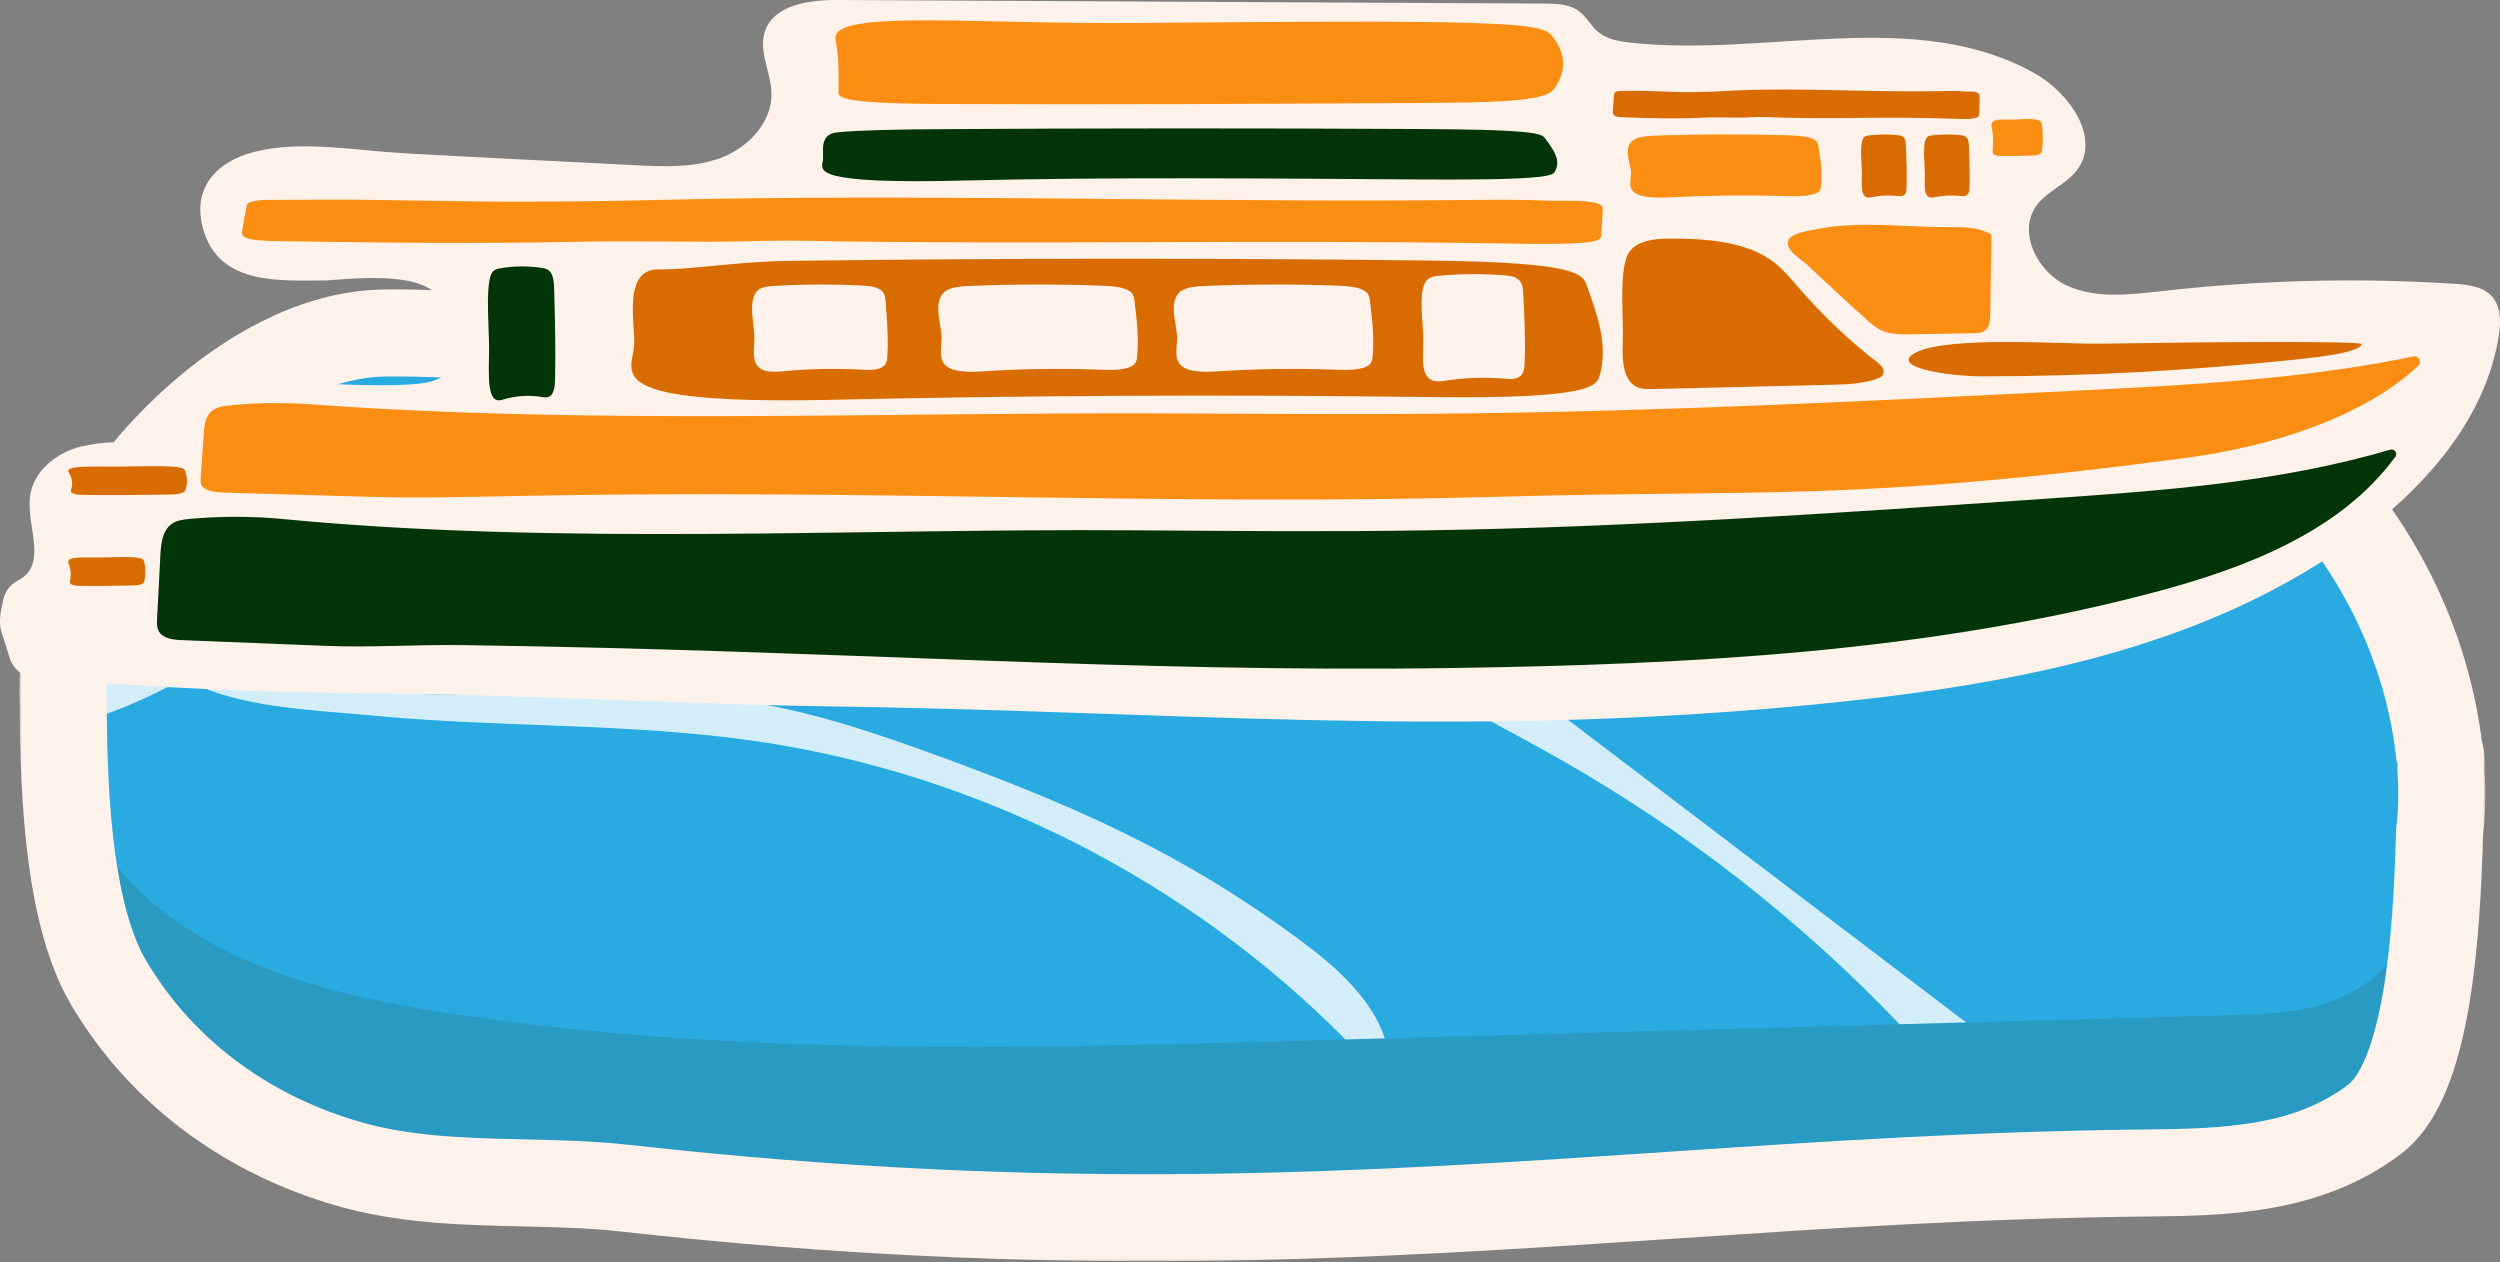 
<svg width="517" height="261" viewBox="0 0 517 261" fill="none" xmlns="http://www.w3.org/2000/svg">
<rect x="0" y="0" width="517" height="261" fill="#808080" stroke="none"/>
<g clip-path="url(#clip0)">
<path d="M22.142 205.191C33.949 225.099 52.372 236.981 71.266 242.536C90.16 248.091 109.796 245.572 129.094 247.725C262.515 262.652 338.955 245.619 443.885 244.567C459.95 244.407 476.841 243.965 490.725 233.503C504.608 223.041 503.969 178.674 504.524 160.363C504.89 148.18 492.003 164.01 482.707 162.13C473.41 160.25 463.954 161.97 454.63 163.53C402.131 172.291 349.144 175.741 296.214 175.449C228.253 175.073 160.311 168.531 93.046 155.879C93.356 151.433 99.607 155.371 98.262 159.489C96.928 163.606 92.735 164.32 89.295 164.414C70.345 159.573 12.855 117.227 12.771 142.7C12.696 163.493 13.438 190.301 22.142 205.191Z" fill="#299AC1"/>
<path d="M504.646 167.46C504.402 181.945 499.57 197.078 487.642 204.41C487.134 204.739 486.608 205.04 486.072 205.322C478.449 209.373 469.453 209.702 460.824 209.937C442.739 210.436 424.663 210.934 406.577 211.432C401.99 211.554 397.403 211.686 392.816 211.808C378.387 212.203 363.968 212.607 349.539 213.002C334.001 213.425 318.454 213.857 302.916 214.28C291.429 214.6 279.933 214.91 268.447 215.23C229.795 216.292 190.964 217.335 152.387 215.38C131.378 214.327 110.445 212.372 89.643 209.054C85.281 208.358 80.863 207.55 76.455 206.572C53.961 201.647 31.787 192.595 20.178 173.316C19.557 172.282 18.975 171.238 18.439 170.176C15.299 163.972 13.504 157.242 12.931 150.342C12.912 150.117 12.893 149.901 12.874 149.675C12.667 146.874 12.649 144.045 12.827 141.206C13.598 128.572 18.072 115.93 25.31 105.524C27.811 101.924 30.753 98.277 34.052 94.761C36.75 91.875 39.692 89.093 42.813 86.499C53.529 77.597 66.397 70.989 79.331 70.857C98.403 70.669 116.517 73.292 136.003 71.929C141.116 71.572 146.23 71.233 151.353 70.914C172.944 69.532 194.554 68.432 216.174 67.624C224.766 67.304 233.348 67.022 241.939 66.797C242.841 66.768 243.753 66.75 244.656 66.721C250.155 66.58 255.644 66.449 261.134 66.355C265.768 66.251 270.402 66.176 275.036 66.11C283.355 65.988 291.664 65.913 299.983 65.885C324.141 65.781 348.298 66.035 372.447 66.637C373.828 66.674 375.21 66.712 376.592 66.75C393.079 67.22 409.802 68.112 425.734 71.816C433.517 73.612 441.103 76.074 448.379 79.477C452.439 81.376 456.35 83.575 460.081 86.038C464.302 88.82 468.297 91.941 472.038 95.353C490.687 112.367 502.917 136.543 504.524 161.791C504.646 163.653 504.693 165.551 504.646 167.46Z" fill="#29ABE2"/>
<path opacity="0.8" d="M311.329 114.632C306.864 115.525 295.237 119.642 286.513 121.24C291.101 124.342 295.612 127.567 300.077 130.819C311.16 138.893 322.082 147.193 333.005 155.503C357.529 174.143 382.053 192.792 406.578 211.432C401.991 211.554 397.403 211.686 392.816 211.808C372.466 190.489 349.041 172.141 323.464 157.505C311.263 150.53 298.573 144.383 286.946 136.487C276.653 129.503 267.281 121.193 256.697 114.661C245.492 107.752 232.972 103.014 220.038 100.58C216.325 99.884 197.036 99.386 189.545 98.042C176.432 102.018 162.962 104.81 149.294 105.092C137.394 105.336 125.447 103.682 113.622 105.063C88.468 107.996 67.948 123.139 46.46 135.65C48.622 136.628 50.69 137.69 52.382 138.226C65.711 142.428 79.848 143.556 93.751 143.678C114.6 143.866 135.627 141.939 156.194 145.379C169.109 147.541 181.583 151.781 193.887 156.274C208.946 161.773 223.892 167.695 238.104 175.13C249.713 181.193 260.805 188.261 271.21 196.214C277.555 201.055 284.079 207.503 286.372 214.731L278.223 214.957C245.718 182.095 202.394 160.034 156.645 153.313C130.288 149.449 103.545 150.512 77.066 147.974C65.344 146.855 48.66 146.413 38.263 140.388C38.216 140.36 38.169 140.332 38.122 140.303C34.175 142.409 30.17 144.364 26.081 146.075C22.669 147.494 17.302 149.384 12.931 150.342C12.912 150.117 12.893 149.901 12.874 149.675C12.668 146.874 12.649 144.045 12.827 141.206C24.944 131.326 42.211 126.063 55.879 118.74C74.274 108.889 93.093 98.718 113.998 95.598C129.075 93.361 144.482 94.902 159.625 93.201C176.15 91.349 191.979 85.681 207.62 80.05C219.962 75.604 232.314 71.168 244.656 66.721C250.155 66.58 255.644 66.449 261.134 66.355C242.814 77.108 223.506 86.17 203.513 93.379C211.578 93.671 219.991 94.752 222.472 95.09C235.369 96.848 248.012 100.467 259.855 105.881C265.806 108.607 271.53 111.747 277.104 115.168C280.507 113.57 285.714 112.527 287.397 112.188C298.667 109.942 309.975 107.864 321.283 105.787C346.108 101.228 371.056 96.585 396.116 93.454C417.378 90.465 438.706 87.993 460.082 86.038C464.302 88.82 468.297 91.941 472.038 95.353C429.391 94.62 386.923 100.533 345.037 108.165C333.785 110.214 322.552 112.414 311.329 114.632Z" fill="white"/>
</g>
<mask id="path-4-outside-1" maskUnits="userSpaceOnUse" x="4" y="54.866" width="510" height="206" fill="black">
<rect fill="white" x="4" y="54.866" width="510" height="206"/>
<path fill-rule="evenodd" clip-rule="evenodd" d="M504.501 172.102C504.76 169.894 504.904 167.671 504.941 165.463C504.988 163.555 504.941 161.656 504.819 159.795C504.81 159.651 504.8 159.507 504.79 159.362C504.799 159.023 504.809 158.69 504.819 158.366C504.863 156.885 504.712 155.818 504.395 155.083C501.66 131.558 489.819 109.309 472.333 93.357C468.592 89.945 464.597 86.824 460.376 84.042C456.645 81.579 452.734 79.379 448.674 77.481C441.398 74.078 433.812 71.615 426.029 69.82C410.097 66.116 393.374 65.223 376.887 64.753L372.742 64.64C348.593 64.039 324.436 63.785 300.278 63.888C291.959 63.917 283.65 63.992 275.331 64.114C270.697 64.18 266.063 64.255 261.429 64.358C255.939 64.452 250.449 64.584 244.951 64.725C244.499 64.739 244.046 64.751 243.592 64.763C243.139 64.774 242.685 64.786 242.234 64.8C233.643 65.026 225.061 65.308 216.469 65.627C194.849 66.436 173.239 67.536 151.648 68.917C146.525 69.237 141.411 69.575 136.298 69.933C124.87 70.732 113.913 70.16 102.959 69.589C95.235 69.186 87.513 68.783 79.626 68.861C66.692 68.993 53.823 75.601 43.108 84.502C39.987 87.097 37.045 89.879 34.347 92.765C31.048 96.28 28.105 99.927 25.605 103.528C18.367 113.933 13.893 126.576 13.122 139.209C12.979 141.482 12.963 143.748 13.068 145.999C13.169 165.867 14.456 189.541 22.437 203.194C34.243 223.103 52.667 234.985 71.561 240.54C83.531 244.06 95.8 244.338 108.092 244.617C115.201 244.778 122.318 244.94 129.389 245.729C218.336 255.68 281.959 251.427 345.581 247.174C377.392 245.048 409.203 242.921 444.18 242.57C460.245 242.41 477.136 241.969 491.02 231.507C502.109 223.151 503.933 193.165 504.501 172.102Z"/>
</mask>
<path d="M504.941 165.463L495.944 165.242L495.943 165.276L495.942 165.311L504.941 165.463ZM504.501 172.102L495.562 171.053L495.515 171.455L495.504 171.86L504.501 172.102ZM504.819 159.795L495.837 160.367L495.838 160.376L495.838 160.385L504.819 159.795ZM504.79 159.362L495.793 159.12L495.782 159.55L495.811 159.978L504.79 159.362ZM504.819 158.366L513.814 158.639L513.815 158.637L504.819 158.366ZM504.395 155.083L495.455 156.122L495.608 157.434L496.13 158.646L504.395 155.083ZM472.333 93.357L478.399 86.708L478.398 86.707L472.333 93.357ZM460.376 84.042L455.419 91.553L455.423 91.556L460.376 84.042ZM448.674 77.481L444.861 85.633L444.861 85.633L448.674 77.481ZM426.029 69.82L423.992 78.586L423.999 78.588L424.006 78.589L426.029 69.82ZM376.887 64.753L377.143 55.757L377.132 55.757L376.887 64.753ZM372.742 64.64L372.986 55.644L372.976 55.644L372.966 55.643L372.742 64.64ZM300.278 63.888L300.309 72.888L300.317 72.888L300.278 63.888ZM275.331 64.114L275.459 73.113L275.463 73.113L275.331 64.114ZM261.429 64.358L261.583 73.357L261.606 73.357L261.629 73.356L261.429 64.358ZM244.951 64.725L244.72 55.728L244.695 55.729L244.669 55.729L244.951 64.725ZM243.592 64.763L243.825 73.76H243.825L243.592 64.763ZM242.234 64.8L242.47 73.797L242.493 73.796L242.515 73.796L242.234 64.8ZM216.469 65.627L216.134 56.634L216.133 56.634L216.469 65.627ZM151.648 68.917L152.208 77.9L152.215 77.9L152.222 77.899L151.648 68.917ZM136.298 69.933L135.671 60.954L135.67 60.955L136.298 69.933ZM102.959 69.589L103.428 60.601L102.959 69.589ZM79.626 68.861L79.537 59.861L79.534 59.861L79.626 68.861ZM43.108 84.502L37.357 77.579L37.354 77.582L43.108 84.502ZM34.347 92.765L40.91 98.924L40.916 98.917L40.921 98.911L34.347 92.765ZM25.605 103.528L32.993 108.667L32.997 108.662L25.605 103.528ZM13.122 139.209L22.104 139.775L22.105 139.766L22.105 139.758L13.122 139.209ZM13.068 145.999L22.068 145.953L22.067 145.766L22.058 145.578L13.068 145.999ZM22.437 203.194L14.667 207.736L14.682 207.761L14.696 207.785L22.437 203.194ZM71.561 240.54L74.1 231.905H74.1L71.561 240.54ZM108.092 244.617L108.297 235.619L108.092 244.617ZM129.389 245.729L130.389 236.784L130.386 236.784L129.389 245.729ZM345.581 247.174L346.181 256.154L345.581 247.174ZM444.18 242.57L444.091 233.571H444.09L444.18 242.57ZM491.02 231.507L485.603 224.319L485.603 224.319L491.02 231.507ZM495.942 165.311C495.91 167.232 495.785 169.155 495.562 171.053L513.439 173.152C513.735 170.633 513.898 168.11 513.94 165.615L495.942 165.311ZM495.838 160.385C495.944 161.999 495.984 163.626 495.944 165.242L513.938 165.685C513.993 163.484 513.938 161.314 513.799 159.205L495.838 160.385ZM495.811 159.978C495.82 160.107 495.829 160.237 495.837 160.367L513.801 159.223C513.791 159.065 513.78 158.906 513.769 158.747L495.811 159.978ZM513.787 159.605C513.796 159.273 513.805 158.951 513.814 158.639L495.823 158.094C495.813 158.429 495.803 158.772 495.793 159.12L513.787 159.605ZM513.815 158.637C513.875 156.631 513.74 154.025 512.66 151.52L496.13 158.646C496 158.345 495.925 158.099 495.883 157.932C495.84 157.766 495.824 157.658 495.82 157.624C495.813 157.571 495.834 157.706 495.823 158.096L513.815 158.637ZM466.267 100.006C482.229 114.568 492.983 134.856 495.455 156.122L513.335 154.044C510.338 128.26 497.408 104.051 478.399 86.708L466.267 100.006ZM455.423 91.556C459.24 94.073 462.865 96.903 466.268 100.007L478.398 86.707C474.319 82.987 469.953 79.576 465.33 76.528L455.423 91.556ZM444.861 85.633C448.515 87.342 452.043 89.325 455.419 91.553L465.334 76.53C461.246 73.832 456.954 71.417 452.486 69.328L444.861 85.633ZM424.006 78.589C431.282 80.268 438.252 82.542 444.861 85.633L452.486 69.328C444.544 65.614 436.342 62.962 428.052 61.05L424.006 78.589ZM376.63 73.75C393.066 74.218 409.007 75.103 423.992 78.586L428.067 61.053C411.186 57.13 393.682 56.228 377.143 55.757L376.63 73.75ZM372.497 73.637L376.642 73.75L377.132 55.757L372.986 55.644L372.497 73.637ZM300.317 72.888C324.386 72.785 348.456 73.038 372.517 73.638L372.966 55.643C348.731 55.039 324.486 54.785 300.24 54.889L300.317 72.888ZM275.463 73.113C283.748 72.991 292.024 72.916 300.309 72.888L300.248 54.889C291.895 54.917 283.551 54.992 275.199 55.115L275.463 73.113ZM261.629 73.356C266.228 73.254 270.835 73.179 275.459 73.113L275.203 55.115C270.558 55.181 265.897 55.257 261.228 55.361L261.629 73.356ZM245.181 73.722C250.673 73.581 256.132 73.451 261.583 73.357L261.274 55.36C255.746 55.454 250.226 55.587 244.72 55.728L245.181 73.722ZM243.825 73.76C244.275 73.748 244.752 73.736 245.232 73.721L244.669 55.729C244.246 55.743 243.817 55.754 243.359 55.766L243.825 73.76ZM242.515 73.796C242.938 73.783 243.368 73.772 243.825 73.76L243.359 55.766C242.91 55.777 242.432 55.79 241.953 55.805L242.515 73.796ZM216.804 74.621C225.369 74.303 233.918 74.022 242.47 73.797L241.998 55.803C233.367 56.03 224.752 56.313 216.134 56.634L216.804 74.621ZM152.222 77.899C173.736 76.522 195.266 75.427 216.805 74.621L216.133 56.634C194.432 57.445 172.743 58.549 151.073 59.936L152.222 77.899ZM136.925 78.911C142.016 78.555 147.108 78.218 152.208 77.9L151.087 59.935C145.942 60.256 140.806 60.596 135.671 60.954L136.925 78.911ZM102.49 78.577C113.37 79.144 124.864 79.754 136.926 78.911L135.67 60.955C124.875 61.709 114.457 61.176 103.428 60.601L102.49 78.577ZM79.715 77.861C87.277 77.786 94.724 78.172 102.49 78.577L103.428 60.601C95.747 60.2 87.748 59.781 79.537 59.861L79.715 77.861ZM48.858 91.425C58.754 83.205 69.672 77.963 79.718 77.861L79.534 59.861C63.712 60.022 48.893 67.996 37.357 77.579L48.858 91.425ZM40.921 98.911C43.364 96.299 46.032 93.775 48.861 91.423L37.354 77.582C33.942 80.418 30.726 83.459 27.772 86.619L40.921 98.911ZM32.997 108.662C35.24 105.432 37.904 102.127 40.91 98.924L27.784 86.606C24.192 90.434 20.971 94.423 18.213 98.394L32.997 108.662ZM22.105 139.758C22.773 128.811 26.676 117.75 32.993 108.667L18.217 98.388C10.059 110.117 5.012 124.341 4.139 138.661L22.105 139.758ZM22.058 145.578C21.968 143.653 21.982 141.716 22.104 139.775L4.14 138.644C3.976 141.248 3.957 143.843 4.078 146.419L22.058 145.578ZM4.068 146.044C4.119 156.102 4.468 167.432 5.874 178.103C7.258 188.606 9.769 199.357 14.667 207.736L30.207 198.652C27.124 193.379 25 185.466 23.72 175.751C22.462 166.205 22.117 155.763 22.068 145.953L4.068 146.044ZM14.696 207.785C27.858 229.981 48.343 243.094 69.022 249.174L74.1 231.905C56.991 226.875 40.628 216.225 30.178 198.604L14.696 207.785ZM69.022 249.174C82.323 253.085 95.79 253.34 107.888 253.615L108.297 235.619C95.811 235.336 84.74 235.034 74.1 231.905L69.022 249.174ZM107.888 253.615C115.064 253.778 121.781 253.936 128.391 254.673L130.386 236.784C122.854 235.944 115.339 235.779 108.297 235.619L107.888 253.615ZM128.388 254.673C218.184 264.719 282.485 260.412 346.181 256.154L344.981 238.194C281.433 242.442 218.488 246.641 130.389 236.784L128.388 254.673ZM346.181 256.154C378.017 254.026 409.585 251.918 444.271 251.57L444.09 233.571C408.822 233.925 376.767 236.069 344.981 238.194L346.181 256.154ZM444.27 251.57C459.953 251.414 479.857 251.188 496.436 238.694L485.603 224.319C474.415 232.75 460.537 233.407 444.091 233.571L444.27 251.57ZM496.436 238.694C501.077 235.197 504.053 230.035 506.072 225.026C508.141 219.892 509.562 214.015 510.577 208.088C512.606 196.237 513.212 182.926 513.497 172.345L495.504 171.86C495.221 182.342 494.632 194.555 492.835 205.051C491.936 210.298 490.786 214.8 489.377 218.297C487.917 221.919 486.507 223.638 485.603 224.319L496.436 238.694Z" fill="#FFF2EA" mask="url(#path-4-outside-1)"/>
<g clip-path="url(#clip1)">
<path d="M67.547 57.995C77.002 57.263 90.954 56.07 92.342 64.755C93.647 72.902 95.457 78.083 87.383 79.249C79.309 80.414 57.919 78.786 49.762 78.607C37.779 78.345 36.577 81.966 35.362 89.686C35.127 91.19 33.151 91.735 31.639 91.59C26.818 91.127 20.927 91.321 16.693 92.362C11.63 93.611 6.837 97.502 6.202 102.696C5.442 108.898 10.035 116.852 3.688 120.059C2.161 120.832 1.063 122.267 0.676 123.943C-0.767 130.207 0.324 130.028 1.795 135.45C3.75 142.631 12.342 140.403 19.725 141.03C42.683 142.983 65.751 143.286 88.785 143.583C110.948 143.873 146.925 145.742 169.089 146.032C241.761 146.984 299.218 152.723 371.593 146.032C413.109 142.196 456.393 135.036 489.497 109.594C502.599 99.523 514.126 85.892 516.73 69.529C517.186 66.68 517.248 63.431 515.321 61.285C513.484 59.236 510.466 58.891 507.731 58.705C487.494 57.367 467.14 57.939 446.979 60.209C440.356 60.954 433.332 61.823 427.295 58.988C421.259 56.153 417.225 47.971 421.121 42.542C423.331 39.465 427.357 38.134 429.595 35.085C434.444 28.47 427.965 19.239 420.838 15.211C396.16 1.248 365.287 11.948 337.135 8.809C334.808 8.547 332.37 8.14 330.56 6.657C329.006 5.387 328.081 3.449 326.465 2.269C324.482 0.821 321.851 0.752 319.399 0.738C270.679 0.483 221.96 0.241 173.24 -0C167.341 -0.028 159.944 0.972 158.156 6.608C156.857 10.699 159.433 14.976 159.537 19.267C159.682 25.296 154.757 30.498 149.142 32.622C143.527 34.747 137.332 34.471 131.337 34.161C115.424 33.34 99.504 32.588 83.591 31.705C73.763 31.16 62.222 28.925 52.525 31.422C44.561 33.471 39.34 39.217 42.227 48.061C45.811 59.084 58.181 57.995 67.547 57.995Z" fill="#FFF2EA"/>
<path d="M58.596 107.346C52.111 106.725 45.584 106.725 39.099 107.318C37.855 107.436 36.564 107.608 35.542 108.319C33.594 109.664 33.29 112.368 33.173 114.727C32.945 119.128 32.717 123.53 32.482 127.931C32.441 128.779 32.399 129.669 32.779 130.428C33.566 132.028 35.694 132.304 37.476 132.373C47.387 132.767 57.298 133.16 67.209 133.56C76.664 133.939 86.112 133.277 95.568 133.408C175.368 134.512 232.023 139.154 300.662 138.14C349.402 137.416 398.564 134.94 445.675 122.44C464.412 117.466 484.021 109.954 495.354 94.46C495.886 93.729 495.182 92.728 494.311 92.99C471.236 99.792 446.952 101.489 422.924 103.145C380.469 106.07 337.992 108.995 295.44 109.671C274.914 109.995 254.38 109.802 233.853 109.664C176.431 109.278 115.749 112.823 58.596 107.346Z" fill="#013507"/>
<path d="M65.192 83.671C59.108 83.229 52.988 83.208 46.924 83.905C46.075 84.002 45.246 84.174 44.541 84.526C42.608 85.499 42.31 87.444 42.186 89.148C41.958 92.321 41.73 95.494 41.502 98.668C41.461 99.275 41.426 99.916 41.799 100.468C42.587 101.62 44.693 101.82 46.461 101.875C56.303 102.158 66.152 102.448 75.994 102.731C85.388 103 94.787 102.82 104.167 102.62C178.124 101.034 241.886 104.655 310.034 102.724C364.121 101.192 383.446 103.786 451.912 94.708C470.069 92.3 488.717 86.23 500.093 75.661C500.935 74.882 500.203 73.481 499.077 73.716C476.499 78.414 452.789 79.621 429.313 80.794C387.148 82.905 344.955 85.016 302.693 85.499C282.304 85.733 261.915 85.588 241.52 85.492C183.725 85.223 122.615 87.851 65.192 83.671Z" fill="#F98E12"/>
<path d="M410.299 77.828C431.709 77.828 453.113 76.614 474.413 74.385C478.454 73.965 487.736 73.019 488.351 71.247C490.513 70.398 452.754 70.764 434.534 71.074C426.792 71.205 402.915 69.384 396.105 72.951C390.78 75.731 401.741 77.828 410.299 77.828Z" fill="#D86C00"/>
<path d="M335.589 71.143C335.458 74.31 335.623 78.138 337.972 79.718C339.125 80.49 340.527 80.477 341.86 80.449C353.975 80.159 366.082 79.877 378.196 79.587C381.518 79.511 384.889 79.421 388.087 78.366C388.667 78.173 389.316 77.862 389.489 77.193C389.73 76.276 388.943 75.469 388.252 74.937C382.506 70.509 377.126 65.424 372.215 59.782C370.516 57.829 368.858 55.801 366.876 54.256C361.095 49.744 352.103 49.331 345.286 49.344C342.171 49.351 337.419 49.724 336.3 53.414C334.857 58.236 335.803 65.983 335.589 71.143Z" fill="#D86C00"/>
<path d="M170.471 82.712C211.123 81.781 252.377 81.567 293.299 82.084C305.379 82.236 319.924 82.27 326.693 80.601C329.981 79.787 330.478 78.759 330.768 77.786C332.64 71.516 330.381 65.238 328.123 58.974C327.722 57.871 327.211 56.705 323.468 55.794C317.307 54.291 304.909 53.987 293.983 53.863C250.257 53.352 206.303 53.387 162.604 53.959C152.859 54.09 141.987 55.856 136.324 55.705C128.499 55.498 131.524 67.446 131.13 71.612C130.612 77.228 124.313 83.56 170.471 82.712Z" fill="#D86C00"/>
<path d="M199.189 37.341C230.207 36.582 261.694 36.92 292.92 37.106C302.14 37.162 313.232 37.175 318.405 36.562C320.912 36.265 321.292 35.885 321.513 35.52C322.943 33.202 321.216 30.884 319.496 28.566C319.193 28.159 318.799 27.732 315.946 27.393C311.243 26.835 301.788 26.724 293.444 26.683C260.078 26.497 226.532 26.504 193.187 26.718C185.748 26.766 177.336 26.931 173.137 27.366C169.152 27.773 170.464 31.719 170.167 33.257C169.766 35.334 168.067 38.107 199.189 37.341Z" fill="#013507"/>
<path d="M386.816 40.825C388.708 40.411 390.629 40.314 392.535 40.542C393.094 40.611 393.771 40.625 394.089 39.88C394.241 39.521 394.268 39.059 394.275 38.624C394.365 35.83 394.255 33.036 394.151 30.243C394.13 29.753 394.109 29.235 393.937 28.828C393.647 28.159 393.073 28.028 392.562 27.966C390.525 27.738 388.481 27.752 386.443 28.008C385.987 28.063 385.476 28.187 385.221 28.787C384.564 30.319 385.055 34.03 385.041 35.886C385.02 38.403 384.668 41.204 386.816 40.825Z" fill="#D86C00"/>
<path d="M399.835 40.825C401.727 40.411 403.647 40.314 405.554 40.542C406.113 40.611 406.79 40.625 407.108 39.88C407.26 39.521 407.287 39.059 407.294 38.624C407.384 35.83 407.273 33.036 407.17 30.243C407.149 29.753 407.128 29.235 406.956 28.828C406.666 28.159 406.092 28.028 405.581 27.966C403.544 27.738 401.499 27.752 399.462 28.008C399.006 28.063 398.495 28.187 398.239 28.787C397.583 30.319 398.074 34.03 398.06 35.886C398.039 38.403 397.687 41.204 399.835 40.825Z" fill="#D86C00"/>
<path d="M344.83 40.825C352.876 40.411 361.047 40.314 369.149 40.542C371.538 40.611 374.418 40.625 375.758 39.88C376.408 39.521 376.504 39.059 376.566 38.624C376.939 35.83 376.49 33.036 376.041 30.243C375.966 29.753 375.862 29.235 375.123 28.828C373.9 28.159 371.449 28.028 369.287 27.966C360.626 27.738 351.923 27.752 343.276 28.008C341.349 28.063 339.16 28.187 338.075 28.787C335.292 30.319 337.385 34.03 337.302 35.886C337.198 38.403 335.693 41.204 344.83 40.825Z" fill="#F98E12"/>
<path d="M67.589 41.287L55.081 41.342C52.912 41.349 51.144 41.811 51.04 42.398C50.716 44.171 50.398 45.95 50.074 47.723C49.977 48.254 49.935 48.834 51.151 49.255C52.601 49.758 55.26 49.834 57.616 49.869C78.418 50.193 99.304 50.441 120.073 49.986C128.568 49.8 138.679 49.993 147.202 49.986C154.054 49.979 159.241 49.669 166.078 49.793C214.439 50.655 258.856 49.517 311.298 50.352C316.554 50.434 321.859 50.579 326.956 50.227C328.227 50.138 329.414 49.993 330.174 49.717C331.072 49.386 331.134 48.944 331.155 48.53C331.252 46.82 331.355 45.116 331.452 43.405C331.48 42.97 331.473 42.501 330.554 42.142C328.344 41.273 322.542 41.604 320.201 41.501C315.746 41.308 311.319 41.28 306.809 41.328C251.673 41.935 199.113 40.204 145.282 41.156C139.163 41.266 133.064 41.439 126.945 41.542C120.936 41.646 114.913 41.673 108.891 41.708C96.459 41.77 80.021 41.239 67.589 41.287Z" fill="#F98E12"/>
<path d="M385.78 65.88C386.719 66.749 387.679 67.625 388.826 68.198C390.801 69.191 393.115 69.17 395.332 69.136C399.572 69.06 403.806 68.984 408.047 68.915C408.931 68.901 409.884 68.86 410.568 68.301C411.466 67.57 411.556 66.259 411.576 65.1C411.666 59.575 411.749 54.049 411.839 48.523C409.297 46.978 406.141 46.951 403.164 46.971C394.33 47.033 384.26 45.605 375.586 47.413C374.28 47.682 370.537 48.213 369.874 49.613C368.948 51.579 372.54 53.69 373.817 54.863C377.803 58.526 381.719 62.293 385.78 65.88Z" fill="#F98E12"/>
<path d="M338.262 18.785L334.891 18.819C334.304 18.826 333.828 19.116 333.8 19.488C333.71 20.619 333.627 21.751 333.538 22.882C333.51 23.22 333.503 23.593 333.828 23.855C334.221 24.172 334.933 24.227 335.568 24.248C341.176 24.455 346.805 24.614 352.407 24.324C354.7 24.207 357.421 24.324 359.721 24.324C361.565 24.317 362.967 24.124 364.811 24.2C377.851 24.752 389.82 24.027 403.958 24.552C405.374 24.607 406.804 24.697 408.178 24.476C408.523 24.421 408.841 24.324 409.048 24.151C409.29 23.938 409.304 23.662 409.311 23.4C409.338 22.31 409.366 21.227 409.394 20.137C409.401 19.861 409.401 19.564 409.152 19.329C408.558 18.778 406.99 18.985 406.362 18.922C405.16 18.798 403.965 18.778 402.75 18.812C387.886 19.198 373.714 18.095 359.203 18.702C357.552 18.771 355.908 18.881 354.258 18.95C352.635 19.012 351.012 19.033 349.388 19.054C346.046 19.088 341.612 18.75 338.262 18.785Z" fill="#D86C00"/>
<path d="M411.86 26.186C412.198 27.724 412.274 29.284 412.088 30.829C412.032 31.284 412.019 31.836 412.626 32.091C412.923 32.215 413.296 32.236 413.649 32.243C415.921 32.312 418.2 32.229 420.472 32.146C420.873 32.133 421.294 32.112 421.626 31.967C422.171 31.733 422.282 31.263 422.323 30.849C422.51 29.194 422.496 27.531 422.289 25.883C422.24 25.517 422.144 25.096 421.653 24.889C420.41 24.358 417.385 24.758 415.872 24.744C413.835 24.724 411.556 24.441 411.86 26.186Z" fill="#F98E12"/>
<path d="M14.138 116.424C14.649 117.624 14.759 118.845 14.483 120.053C14.4 120.411 14.38 120.839 15.291 121.039C15.733 121.136 16.293 121.149 16.825 121.156C20.243 121.212 23.669 121.143 27.081 121.08C27.682 121.067 28.317 121.053 28.815 120.942C29.637 120.763 29.795 120.391 29.871 120.073C30.148 118.783 30.134 117.479 29.823 116.189C29.754 115.9 29.602 115.576 28.87 115.41C26.998 114.996 22.447 115.306 20.174 115.293C17.108 115.286 13.675 115.058 14.138 116.424Z" fill="#D86C00"/>
<path d="M14.166 97.633C14.946 98.833 15.126 100.054 14.691 101.262C14.559 101.62 14.539 102.048 15.934 102.248C16.61 102.345 17.474 102.358 18.296 102.365C23.552 102.421 28.822 102.352 34.078 102.289C35.003 102.276 35.977 102.262 36.743 102.151C38.007 101.972 38.256 101.6 38.367 101.282C38.795 99.992 38.767 98.689 38.291 97.398C38.18 97.109 37.952 96.784 36.826 96.619C33.946 96.205 26.95 96.516 23.448 96.502C18.731 96.495 13.447 96.274 14.166 97.633Z" fill="#D86C00"/>
<path d="M103.752 82.712C106.556 81.829 109.395 81.629 112.213 82.118C113.042 82.263 114.05 82.291 114.513 80.718C114.741 79.952 114.775 78.98 114.796 78.055C114.927 72.129 114.768 66.19 114.616 60.271C114.589 59.23 114.554 58.126 114.299 57.263C113.877 55.842 113.021 55.559 112.268 55.435C109.257 54.953 106.225 54.98 103.22 55.525C102.55 55.649 101.791 55.904 101.411 57.174C100.444 60.416 101.169 68.308 101.141 72.247C101.1 77.565 100.575 83.519 103.752 82.712Z" fill="#013507"/>
<path d="M172.791 8.106C173.634 13.438 173.378 15.183 173.42 18.343C173.434 19.64 172.446 20.592 181.197 21.164C185.444 21.44 190.832 21.482 195.956 21.509C228.811 21.668 261.729 21.475 294.563 21.288C300.344 21.254 306.45 21.212 311.236 20.895C319.13 20.378 320.691 19.329 321.361 18.405C324.034 14.714 323.875 11.003 320.871 7.312C320.201 6.491 318.757 5.56 311.719 5.091C293.727 3.904 249.994 4.794 228.155 4.76C198.657 4.712 171.866 2.249 172.791 8.106Z" fill="#F98E12"/>
<path d="M251.176 76.841C259.464 76.269 267.869 76.138 276.212 76.455C278.671 76.551 281.641 76.572 283.022 75.537C283.692 75.041 283.796 74.406 283.851 73.806C284.231 69.943 283.775 66.073 283.312 62.217C283.229 61.534 283.126 60.823 282.366 60.257C281.109 59.333 278.581 59.147 276.357 59.064C267.448 58.747 258.483 58.767 249.58 59.119C247.591 59.195 245.346 59.367 244.227 60.195C241.361 62.313 243.516 67.452 243.433 70.019C243.316 73.482 241.769 77.365 251.176 76.841Z" fill="#FFF2EA"/>
<path d="M202.477 76.841C210.765 76.269 219.17 76.138 227.513 76.455C229.972 76.551 232.942 76.572 234.323 75.537C234.993 75.041 235.097 74.406 235.152 73.806C235.532 69.943 235.076 66.073 234.613 62.217C234.53 61.534 234.427 60.823 233.667 60.257C232.41 59.333 229.882 59.147 227.658 59.064C218.749 58.747 209.784 58.767 200.881 59.119C198.892 59.195 196.647 59.367 195.528 60.195C192.662 62.313 194.817 67.452 194.734 70.019C194.617 73.482 193.07 77.365 202.477 76.841Z" fill="#FFF2EA"/>
<path d="M161.271 76.841C166.907 76.269 172.626 76.138 178.296 76.455C179.967 76.551 181.984 76.572 182.924 75.537C183.379 75.041 183.448 74.406 183.49 73.806C183.752 69.943 183.435 66.073 183.124 62.217C183.069 61.534 182.999 60.823 182.481 60.257C181.625 59.333 179.912 59.147 178.393 59.064C172.336 58.747 166.244 58.767 160.187 59.119C158.833 59.195 157.307 59.367 156.547 60.195C154.599 62.313 156.063 67.452 156.008 70.019C155.925 73.482 154.875 77.365 161.271 76.841Z" fill="#FFF2EA"/>
<path d="M298.362 78.807C302.658 78.103 307.016 77.945 311.34 78.331C312.617 78.448 314.151 78.469 314.869 77.207C315.214 76.593 315.27 75.813 315.297 75.075C315.497 70.329 315.256 65.576 315.021 60.837C314.979 60.002 314.924 59.119 314.53 58.429C313.881 57.291 312.569 57.063 311.416 56.967C306.795 56.581 302.147 56.601 297.533 57.036C296.504 57.133 295.337 57.339 294.757 58.36C293.272 60.961 294.384 67.273 294.342 70.426C294.294 74.689 293.486 79.456 298.362 78.807Z" fill="#FFF2EA"/>
</g>
<defs>
<clipPath id="clip0">
<rect width="491.96" height="187.95" fill="white" transform="translate(12.705 65.866)"/>
</clipPath>
<clipPath id="clip1">
<rect width="517" height="149.219" fill="white"/>
</clipPath>
</defs>
</svg>



